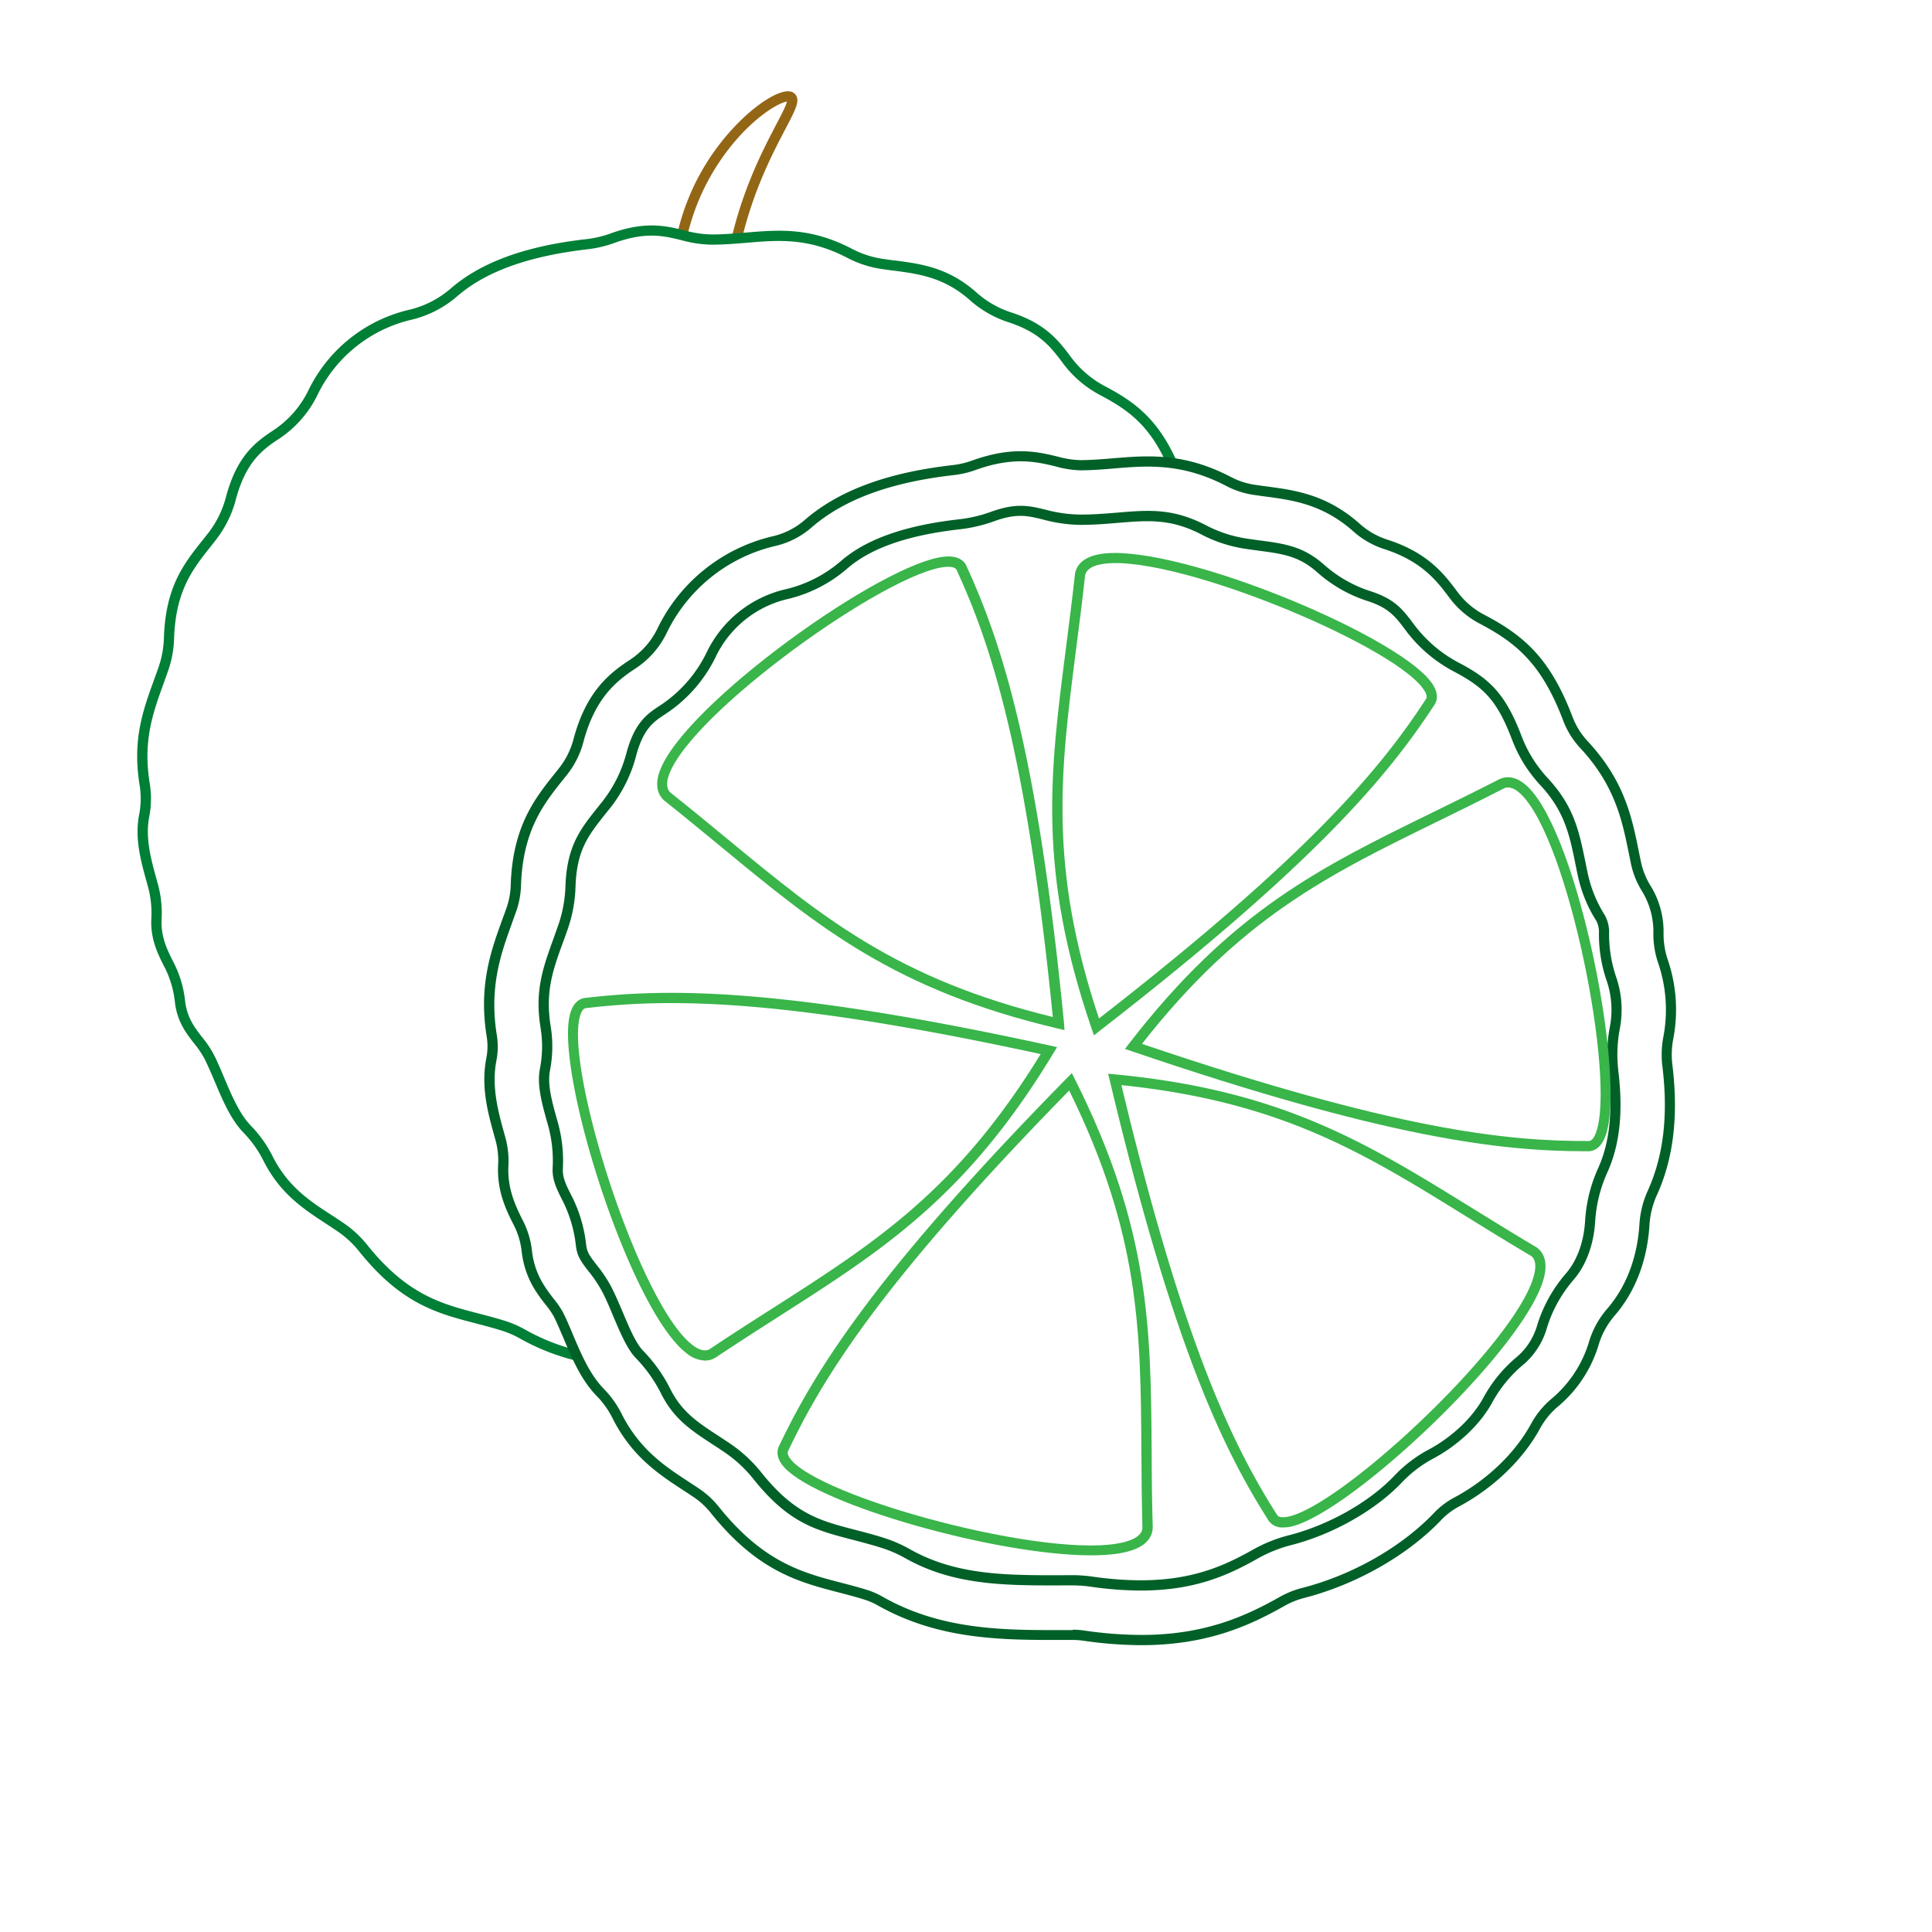 <svg id="Layer_1" data-name="Layer 1" xmlns="http://www.w3.org/2000/svg" width="200mm" height="200mm" viewBox="0 0 566.93 566.93"><defs><style>.cls-1{fill:#936616;}.cls-2{fill:#007f36;}.cls-3{fill:#006027;}.cls-4{fill:#39b54a;}</style></defs><path class="cls-1" d="M217.65,70.31l-2.92-.69c3.59-15,9.28-25.86,13-33,1.45-2.76,2.94-5.6,3.19-6.81-1.66.19-6.85,2.73-13.08,9.24A65.75,65.75,0,0,0,201.8,68.71l-2.91-.7A67.74,67.74,0,0,1,215.71,37C222,30.36,228.88,26.13,232,26.87a2.47,2.47,0,0,1,1.74,1.38c.82,1.81-.48,4.29-3.33,9.73C226.73,45,221.15,55.67,217.65,70.31Z"/><path class="cls-2" d="M168.82,399.21a64.6,64.6,0,0,1-16.24-6.43,27.69,27.69,0,0,0-5.09-2.24c-2.74-.87-5.42-1.56-8-2.24-11.21-2.91-21.77-5.66-34.17-21.17a28.66,28.66,0,0,0-6.3-5.82c-1.15-.78-2.29-1.53-3.43-2.28-6.53-4.27-13.29-8.69-18.17-18.19a32.75,32.75,0,0,0-5.76-8.25c-3.84-3.85-6.28-9.61-8.63-15.18-1-2.39-2-4.65-3-6.7a29.79,29.79,0,0,0-3.11-4.58c-2.34-3-5-6.43-5.63-12.33a29,29,0,0,0-3.1-10.17c-2.16-4.21-4.08-8.46-3.78-14.13a29.46,29.46,0,0,0-1-9.35l-.3-1.08c-1.76-6.33-3.59-12.88-2.33-19.76a24.68,24.68,0,0,0,.24-8.59c-2.25-13.47.87-22.09,4.17-31.2.49-1.37,1-2.74,1.47-4.14a28.77,28.77,0,0,0,1.44-8.31c.52-15,5.83-21.63,11.46-28.7.52-.64,1-1.28,1.54-1.94a29.57,29.57,0,0,0,5.22-10.64c3.1-11.62,8.25-15.8,13.7-19.39a29.58,29.58,0,0,0,10.36-11.62,44,44,0,0,1,29.94-23.94,28.66,28.66,0,0,0,12-6.23c8.95-7.72,22-12.45,39.95-14.46a30.84,30.84,0,0,0,7-1.68c10.13-3.65,16.14-2.19,21.45-.9a32.47,32.47,0,0,0,8,1.23c3.54,0,6.9-.28,10.14-.55,9.74-.82,18.93-1.59,31.1,4.74a28.43,28.43,0,0,0,8.8,2.93c1.26.19,2.51.36,3.75.52l.16,0c7.68,1,15.63,2.08,23.85,9.37a28.59,28.59,0,0,0,10.32,5.91c10.09,3.25,14,8.46,17.42,13.06l.07.09a29.58,29.58,0,0,0,9.93,8.47c9.19,4.81,15.56,9.94,21,21.88l-2.73,1.24c-5.06-11.21-10.8-15.84-19.61-20.47a32.58,32.58,0,0,1-10.95-9.32l-.06-.09c-3.48-4.65-6.76-9-15.94-12a32,32,0,0,1-11.39-6.52c-7.53-6.69-15-7.68-22.26-8.64l-.15,0c-1.27-.17-2.54-.34-3.82-.54a31.32,31.32,0,0,1-9.73-3.23c-11.39-5.93-20.17-5.2-29.46-4.41-3.31.27-6.73.56-10.39.56A35.15,35.15,0,0,1,200,70.49c-5.37-1.31-10.45-2.54-19.72.8a34.1,34.1,0,0,1-7.73,1.84c-17.31,2-29.84,6.44-38.32,13.75A31.68,31.68,0,0,1,121,93.76a41,41,0,0,0-27.93,22.33,32.54,32.54,0,0,1-11.41,12.82c-5,3.25-9.62,7.06-12.45,17.66a32.63,32.63,0,0,1-5.75,11.71l-1.56,2c-5.31,6.67-10.33,13-10.81,26.94a31.32,31.32,0,0,1-1.61,9.18c-.48,1.41-1,2.8-1.48,4.18-3.17,8.74-6.15,17-4,29.69a27.87,27.87,0,0,1-.25,9.62c-1.13,6.2.6,12.41,2.27,18.42l.3,1.08a32,32,0,0,1,1.1,10.31c-.26,4.92,1.49,8.77,3.46,12.6a32,32,0,0,1,3.41,11.22c.54,5,2.72,7.85,5,10.81a30,30,0,0,1,3.42,5.07c1.09,2.14,2.06,4.44,3.09,6.88,2.24,5.31,4.56,10.79,8,14.24a35.77,35.77,0,0,1,6.3,9c4.52,8.8,10.94,13,17.14,17,1.16.76,2.32,1.52,3.48,2.31a31.84,31.84,0,0,1,7,6.43c11.77,14.73,21.86,17.35,32.54,20.13,2.66.69,5.37,1.4,8.19,2.29a29.85,29.85,0,0,1,5.65,2.49,62,62,0,0,0,15.5,6.13Z"/><path class="cls-3" d="M334.92,482.76a120.34,120.34,0,0,1-17-1.3,22.26,22.26,0,0,0-3.19-.24h-2.06c-18.14.07-36.87.12-55-10.07a20.15,20.15,0,0,0-3.87-1.71c-2.57-.82-5.16-1.49-7.66-2.14-11.76-3.06-23.87-6.2-37.62-23.41a22.36,22.36,0,0,0-4.88-4.51c-1.06-.72-2.11-1.41-3.16-2.09l-.17-.11c-6.9-4.52-14.73-9.64-20.39-20.66a26.2,26.2,0,0,0-4.58-6.63c-4.74-4.75-7.43-11.11-10-17.25-1-2.29-1.88-4.44-2.81-6.28a23.25,23.25,0,0,0-2.45-3.54c-2.59-3.33-6.12-7.89-7-15.62a22.62,22.62,0,0,0-2.41-7.9c-2.38-4.62-4.88-10.16-4.5-17.44a22.53,22.53,0,0,0-.76-7.27l-.3-1.07c-1.87-6.72-4-14.32-2.46-22.68a18.47,18.47,0,0,0,.22-6.34c-2.53-15.16,1.18-25.43,4.46-34.49.48-1.33,1-2.67,1.44-4a22.15,22.15,0,0,0,1.1-6.43c.58-17.11,7.11-25.3,12.87-32.53l.11-.13,1.39-1.76a23.12,23.12,0,0,0,4.06-8.31c3.69-13.82,10.4-19.19,16.4-23.14a22.93,22.93,0,0,0,8.09-9,50.35,50.35,0,0,1,34.29-27.42,21.78,21.78,0,0,0,9.2-4.83c10-8.6,24.2-13.83,43.47-16a24.72,24.72,0,0,0,5.57-1.34c12-4.31,19.29-2.53,25.18-1.1a27.14,27.14,0,0,0,6.43,1c3.26,0,6.34-.26,9.6-.53,10.24-.85,20.82-1.74,34.64,5.46a22,22,0,0,0,6.8,2.27c1.25.19,2.49.36,3.72.52,8.29,1.1,17.64,2.34,27.36,11a22.25,22.25,0,0,0,8,4.59c12.07,3.88,16.82,10.25,20.64,15.36l.07.09a22.89,22.89,0,0,0,7.74,6.59c11.76,6.17,19.39,12.79,25.95,30a21.69,21.69,0,0,0,4.42,7.11c10.82,11.62,13,22.28,15.07,32.59l.08.4c.15.7.29,1.41.44,2.12a21.74,21.74,0,0,0,2.91,7.37,25.61,25.61,0,0,1,3.79,13.78,23.61,23.61,0,0,0,1.22,7.85A45.34,45.34,0,0,1,491,304.88a24.8,24.8,0,0,0-.29,7.26c1.87,15.05.42,27.6-4.43,38.37a25.08,25.08,0,0,0-2.25,8.85c-.43,7.3-2.56,17.86-10.25,26.73a23.34,23.34,0,0,0-4.6,8.3,37.84,37.84,0,0,1-11.75,18.14,22.37,22.37,0,0,0-5.48,6.58c-4.88,9-13.44,17.33-23.5,22.79a21,21,0,0,0-5.32,3.91c-9.85,10.44-24.82,19-40.06,23a24.29,24.29,0,0,0-5.95,2.32C366.51,477.17,354,482.76,334.92,482.76Zm-20.13-4.54a25.49,25.49,0,0,1,3.51.27,117.49,117.49,0,0,0,16.62,1.27c18.42,0,30.47-5.4,40.76-11.24a27.45,27.45,0,0,1,6.67-2.62c14.72-3.81,29.16-12.1,38.64-22.15a23.68,23.68,0,0,1,6.07-4.48c9.56-5.19,17.68-13.06,22.29-21.59a25.42,25.42,0,0,1,6.21-7.45,34.93,34.93,0,0,0,10.8-16.75,26.13,26.13,0,0,1,5.2-9.36c7.13-8.23,9.11-18.1,9.52-24.94a28.06,28.06,0,0,1,2.5-9.9c4.62-10.26,6-22.28,4.19-36.77a28.08,28.08,0,0,1,.31-8.15,42.38,42.38,0,0,0-1.51-21.78,26.29,26.29,0,0,1-1.4-8.83,22.76,22.76,0,0,0-3.31-12.2,24.82,24.82,0,0,1-3.33-8.38c-.15-.71-.29-1.43-.44-2.14l-.08-.4c-2-9.9-4.08-20.13-14.32-31.14a24.61,24.61,0,0,1-5-8.08c-6.22-16.35-13.42-22.61-24.54-28.44a26.1,26.1,0,0,1-8.75-7.46l-.07-.09c-3.56-4.77-8-10.71-19.15-14.3a25.15,25.15,0,0,1-9.06-5.19c-9-8-17.9-9.18-25.73-10.22-1.29-.17-2.55-.34-3.82-.54a25.14,25.14,0,0,1-7.73-2.57c-13.05-6.79-23.18-5.95-33-5.13-3.33.28-6.47.54-9.86.54a29.17,29.17,0,0,1-7.14-1.13c-5.5-1.33-12.34-3-23.46,1a27.82,27.82,0,0,1-6.24,1.5c-18.65,2.09-32.34,7.09-41.85,15.28a24.74,24.74,0,0,1-10.47,5.48A47.4,47.4,0,0,0,195.51,186a26,26,0,0,1-9.14,10.23c-5.54,3.65-11.73,8.62-15.15,21.41a26.15,26.15,0,0,1-4.59,9.39l-1.41,1.78-.11.13c-5.47,6.87-11.67,14.65-12.22,30.77a25.65,25.65,0,0,1-1.26,7.29c-.48,1.38-1,2.74-1.46,4.08-3.15,8.72-6.73,18.59-4.33,33a21.18,21.18,0,0,1-.22,7.38c-1.4,7.68.62,14.93,2.4,21.33l.3,1.08a25.93,25.93,0,0,1,.87,8.23c-.34,6.53,2,11.64,4.17,15.91a25.54,25.54,0,0,1,2.73,8.95c.74,6.88,4,11.05,6.34,14.1a25.73,25.73,0,0,1,2.75,4c1,1.94,1.91,4.14,2.9,6.47,2.49,5.88,5.06,12,9.38,16.3a29.2,29.2,0,0,1,5.12,7.38c5.31,10.32,12.78,15.2,19.37,19.51l.17.12c1.07.69,2.14,1.39,3.21,2.12a25.52,25.52,0,0,1,5.54,5.12c13.12,16.42,24.74,19.44,36,22.37,2.59.67,5.21,1.35,7.86,2.19a23.83,23.83,0,0,1,4.43,2c17.4,9.81,35.74,9.75,53.46,9.69h2.19Zm20-11.49a103.69,103.69,0,0,1-14.62-1.11,38.09,38.09,0,0,0-5.4-.4h-2.16c-17.54.06-32.65.1-47-8a37.11,37.11,0,0,0-6.88-3c-3-.94-5.78-1.67-8.48-2.37C239.28,449,231.45,447,221,433.91a38,38,0,0,0-8.36-7.73c-1.2-.82-2.4-1.61-3.59-2.38-6.25-4.09-11.19-7.32-14.93-14.59a41.74,41.74,0,0,0-7.47-10.61c-2.54-2.55-4.61-7.45-6.62-12.18-1-2.44-2.09-5-3.27-7.29a37.48,37.48,0,0,0-4.07-6.1c-2.21-2.84-3.37-4.46-3.7-7.54A38.56,38.56,0,0,0,164.92,352c-1.95-3.79-2.91-6.27-2.75-9.29a38.84,38.84,0,0,0-1.32-12.38l-.31-1.09c-1.54-5.54-3-10.78-2.13-15.51a34.05,34.05,0,0,0,.26-11.86c-1.84-11,.62-17.81,3.73-26.4.51-1.42,1-2.84,1.52-4.29a38.35,38.35,0,0,0,2-11.07c.4-11.82,4.37-16.8,9.39-23.1l1.6-2a38.91,38.91,0,0,0,6.9-14c2.44-9.09,6.16-11.54,9.75-13.91a38.93,38.93,0,0,0,13.68-15.41,34.29,34.29,0,0,1,23.59-18.85,38.1,38.1,0,0,0,16-8.27c7.46-6.43,18.84-10.42,34.8-12.21a40.88,40.88,0,0,0,9.21-2.19c7.44-2.68,11.21-1.76,16-.6A41.24,41.24,0,0,0,317,151c3.94,0,7.49-.3,10.93-.58,9.06-.76,16.2-1.36,25.92,3.7A37.92,37.92,0,0,0,365.54,158c1.38.21,2.75.4,4.1.58,7.13.94,12.76,1.69,18.81,7.05a38.08,38.08,0,0,0,13.71,7.85c7.2,2.32,9.52,5.41,12.72,9.7l.07.09a39.15,39.15,0,0,0,13.13,11.2c8.83,4.63,13.59,8.84,18.42,21.54a37.73,37.73,0,0,0,7.67,12.32c7.74,8.32,9.22,15.62,11.1,24.87.18.86.35,1.73.54,2.61a37.64,37.64,0,0,0,5.11,12.75,10.12,10.12,0,0,1,1.25,5.31A39.05,39.05,0,0,0,474.35,287a29.52,29.52,0,0,1,.93,15.09,40.69,40.69,0,0,0-.42,11.89v.11c1.5,12.05.47,21.81-3.14,29.82a41,41,0,0,0-3.63,14.49c-.4,6.81-2.66,12.92-6.36,17.18a39.12,39.12,0,0,0-7.78,14,22.14,22.14,0,0,1-6.7,10.66,38.33,38.33,0,0,0-9.35,11.28c-3.39,6.27-9.76,12.38-17.06,16.34a36.59,36.59,0,0,0-9.32,7c-7.75,8.22-20.18,15.31-32.44,18.49a40.49,40.49,0,0,0-9.83,3.89C360.63,462.11,350.85,466.73,334.75,466.73Zm-20.11-4.51h.09a41,41,0,0,1,5.82.43c24.39,3.47,36.7-2.07,47.23-8a43.26,43.26,0,0,1,10.55-4.18c11.75-3.05,23.63-9.81,31-17.65a39.34,39.34,0,0,1,10.07-7.56c6.8-3.7,12.73-9.35,15.85-15.13a41.42,41.42,0,0,1,10.07-12.17,19.2,19.2,0,0,0,5.76-9.25,42.24,42.24,0,0,1,8.37-15c3.27-3.76,5.27-9.23,5.64-15.39A44,44,0,0,1,469,342.7c3.36-7.47,4.32-16.66,2.91-28.08l0-.15a43.64,43.64,0,0,1,.44-12.88,26.56,26.56,0,0,0-.8-13.55,42,42,0,0,1-2.36-14.12,7.08,7.08,0,0,0-.77-3.71,40.72,40.72,0,0,1-5.53-13.76l-.54-2.64c-1.78-8.78-3.19-15.71-10.36-23.42a40.59,40.59,0,0,1-8.27-13.29c-4.45-11.7-8.33-15.4-17-20a42.21,42.21,0,0,1-14.14-12l-.06-.09c-3.09-4.13-5-6.62-11.24-8.65a41.06,41.06,0,0,1-14.78-8.45c-5.37-4.76-10.08-5.38-17.21-6.33-1.38-.18-2.77-.37-4.18-.59a40.69,40.69,0,0,1-12.65-4.19c-8.95-4.66-15.72-4.09-24.28-3.38-3.51.3-7.13.6-11.19.6A43.77,43.77,0,0,1,306,152.43c-4.61-1.12-7.67-1.86-14.27.52a44,44,0,0,1-9.88,2.34c-15.34,1.72-26.2,5.48-33.18,11.5a41.06,41.06,0,0,1-17.23,8.92A31.32,31.32,0,0,0,209.9,193a42,42,0,0,1-14.73,16.59c-3.41,2.25-6.36,4.2-8.5,12.19a41.86,41.86,0,0,1-7.44,15.1l-1.61,2c-5,6.32-8.37,10.5-8.74,21.34a41.18,41.18,0,0,1-2.12,11.93c-.5,1.47-1,2.91-1.54,4.34-3,8.18-5.3,14.64-3.59,24.89a37,37,0,0,1-.27,12.89c-.74,4.05.62,9,2.07,14.17l.31,1.09a42,42,0,0,1,1.43,13.34c-.13,2.37.64,4.31,2.42,7.76a41.46,41.46,0,0,1,4.4,14.54c.25,2.26,1,3.31,3.08,6a39.78,39.78,0,0,1,4.38,6.59c1.23,2.43,2.32,5,3.37,7.48,1.89,4.47,3.84,9.1,6,11.23a44.61,44.61,0,0,1,8,11.36c3.37,6.56,8,9.6,13.9,13.45q1.81,1.17,3.64,2.41a41.41,41.41,0,0,1,9,8.34c9.8,12.27,17.23,14.2,27.51,16.87,2.79.73,5.62,1.46,8.68,2.43A40.53,40.53,0,0,1,267,454.6c13.71,7.73,28.45,7.69,45.5,7.63Z"/><path class="cls-4" d="M312.37,302.28l-2-.48c-47.77-11.25-70.14-29.7-98.47-53.06-5.41-4.46-11-9.07-17-13.84l-.09-.08c-1.45-1.34-2.85-3.89-1.28-8.37,6.82-19.49,66-61.81,83.9-63.13,3.77-.27,5.38,1.21,6.06,2.51,10.3,22.41,20.89,54.13,28.74,134.36Zm-115.63-69.7c6,4.78,11.62,9.39,17,13.85,27.61,22.77,49.51,40.83,95.2,52-7.79-78.25-18.17-109.33-28.25-131.24-.44-.84-2-.92-3.14-.84-16.69,1.23-74.84,42.71-81.29,61.14C195.08,230.9,196.27,232.15,196.74,232.58Z"/><path class="cls-4" d="M321,303.82l-.68-2c-15.92-46.42-12.22-75.18-7.53-111.59.89-7,1.82-14.15,2.65-21.79v-.12c.37-1.94,1.77-4.48,6.4-5.54,20.14-4.6,87.46,22.93,98.12,37.39,2.24,3,1.84,5.19,1.1,6.46-13.47,20.66-34.69,46.52-98.41,95.89Zm-2.59-135c-.83,7.65-1.75,14.84-2.65,21.79-4.56,35.5-8.18,63.65,6.73,108.25,62.07-48.26,82.85-73.61,96-93.8.47-.82-.26-2.15-1-3.11-9.92-13.47-76-40.6-95-36.25C319,166.54,318.53,168.21,318.41,168.84Z"/><path class="cls-4" d="M465.11,337.82c-24.55,0-58-3.78-133-29.34l-2-.68,1.28-1.66c30-38.85,56-51.6,89-67.74,6.3-3.09,12.81-6.27,19.65-9.79l.1-.05c1.83-.77,4.72-1,8.15,2.29,14.93,14.26,29,85.62,22.83,102.48-1.31,3.56-3.32,4.4-4.79,4.49Zm-130-31.5c74.47,25.24,107,28.6,131.18,28.5,1-.06,1.65-1.4,2.06-2.52,5.78-15.71-8-85.8-22.08-99.29-2.65-2.52-4.27-1.95-4.86-1.71-6.84,3.52-13.35,6.71-19.65,9.79C389.61,256.83,364.11,269.31,335.1,306.32Z"/><path class="cls-4" d="M376.52,448.21a4.83,4.83,0,0,1-4.2-1.9c-13.24-20.81-28-50.81-46.66-129.24l-.48-2,2.09.2c48.84,4.68,73.51,19.93,104.73,39.24,6,3.69,12.13,7.51,18.75,11.42l.1.06c1.62,1.14,3.35,3.47,2.4,8.12-4.12,20.23-57,70.17-74.59,73.9A10.29,10.29,0,0,1,376.52,448.21ZM329.07,318.42c18.3,76.48,32.79,105.87,45.74,126.21.55.77,2.07.65,3.23.41,16.37-3.48,68.38-52.45,72.27-71.57.73-3.59-.62-4.66-1.14-5-6.62-3.91-12.79-7.73-18.75-11.41C400,338.2,375.84,323.27,329.07,318.42Z"/><path class="cls-4" d="M320.17,456.4c-27.57,0-79.19-14.63-89.73-25.49-2.63-2.72-2.52-4.91-2-6.26,10.58-22.29,28.12-50.77,84.61-108.27l1.47-1.49.94,1.87c22,43.85,22.23,72.85,22.49,109.56,0,7,.1,14.26.31,21.95v.11c-.1,2-1.15,4.69-5.59,6.36C329.65,455.89,325.33,456.4,320.17,456.4ZM313.74,320c-55,56.18-72.19,84.09-82.52,105.87-.36.88.54,2.1,1.37,3,11.65,12,80.79,30,99,23.11,3.43-1.29,3.62-3,3.65-3.64-.21-7.69-.26-14.94-.31-22C334.73,390.55,334.52,362.17,313.74,320Z"/><path class="cls-4" d="M206.88,399.25a9,9,0,0,1-5.39-2.13C185,384.63,163,315.33,167.2,297.87c.9-3.67,2.81-4.74,4.25-5,24.49-2.92,57.94-3.24,136.69,13.94l2.05.45-1.09,1.8c-25.38,42-49.81,57.61-80.75,77.38-5.91,3.78-12,7.69-18.41,11.95l-.1.06A5.91,5.91,0,0,1,206.88,399.25ZM197,294.35a208,208,0,0,0-25.15,1.49c-.93.17-1.48,1.58-1.76,2.74-4,16.26,17.63,84.35,33.18,96.15,2.92,2.21,4.47,1.46,5,1.15,6.39-4.28,12.5-8.18,18.41-11.95,30.15-19.28,54.07-34.57,78.7-74.62C251.86,297.7,219.7,294.35,197,294.35Z"/></svg>